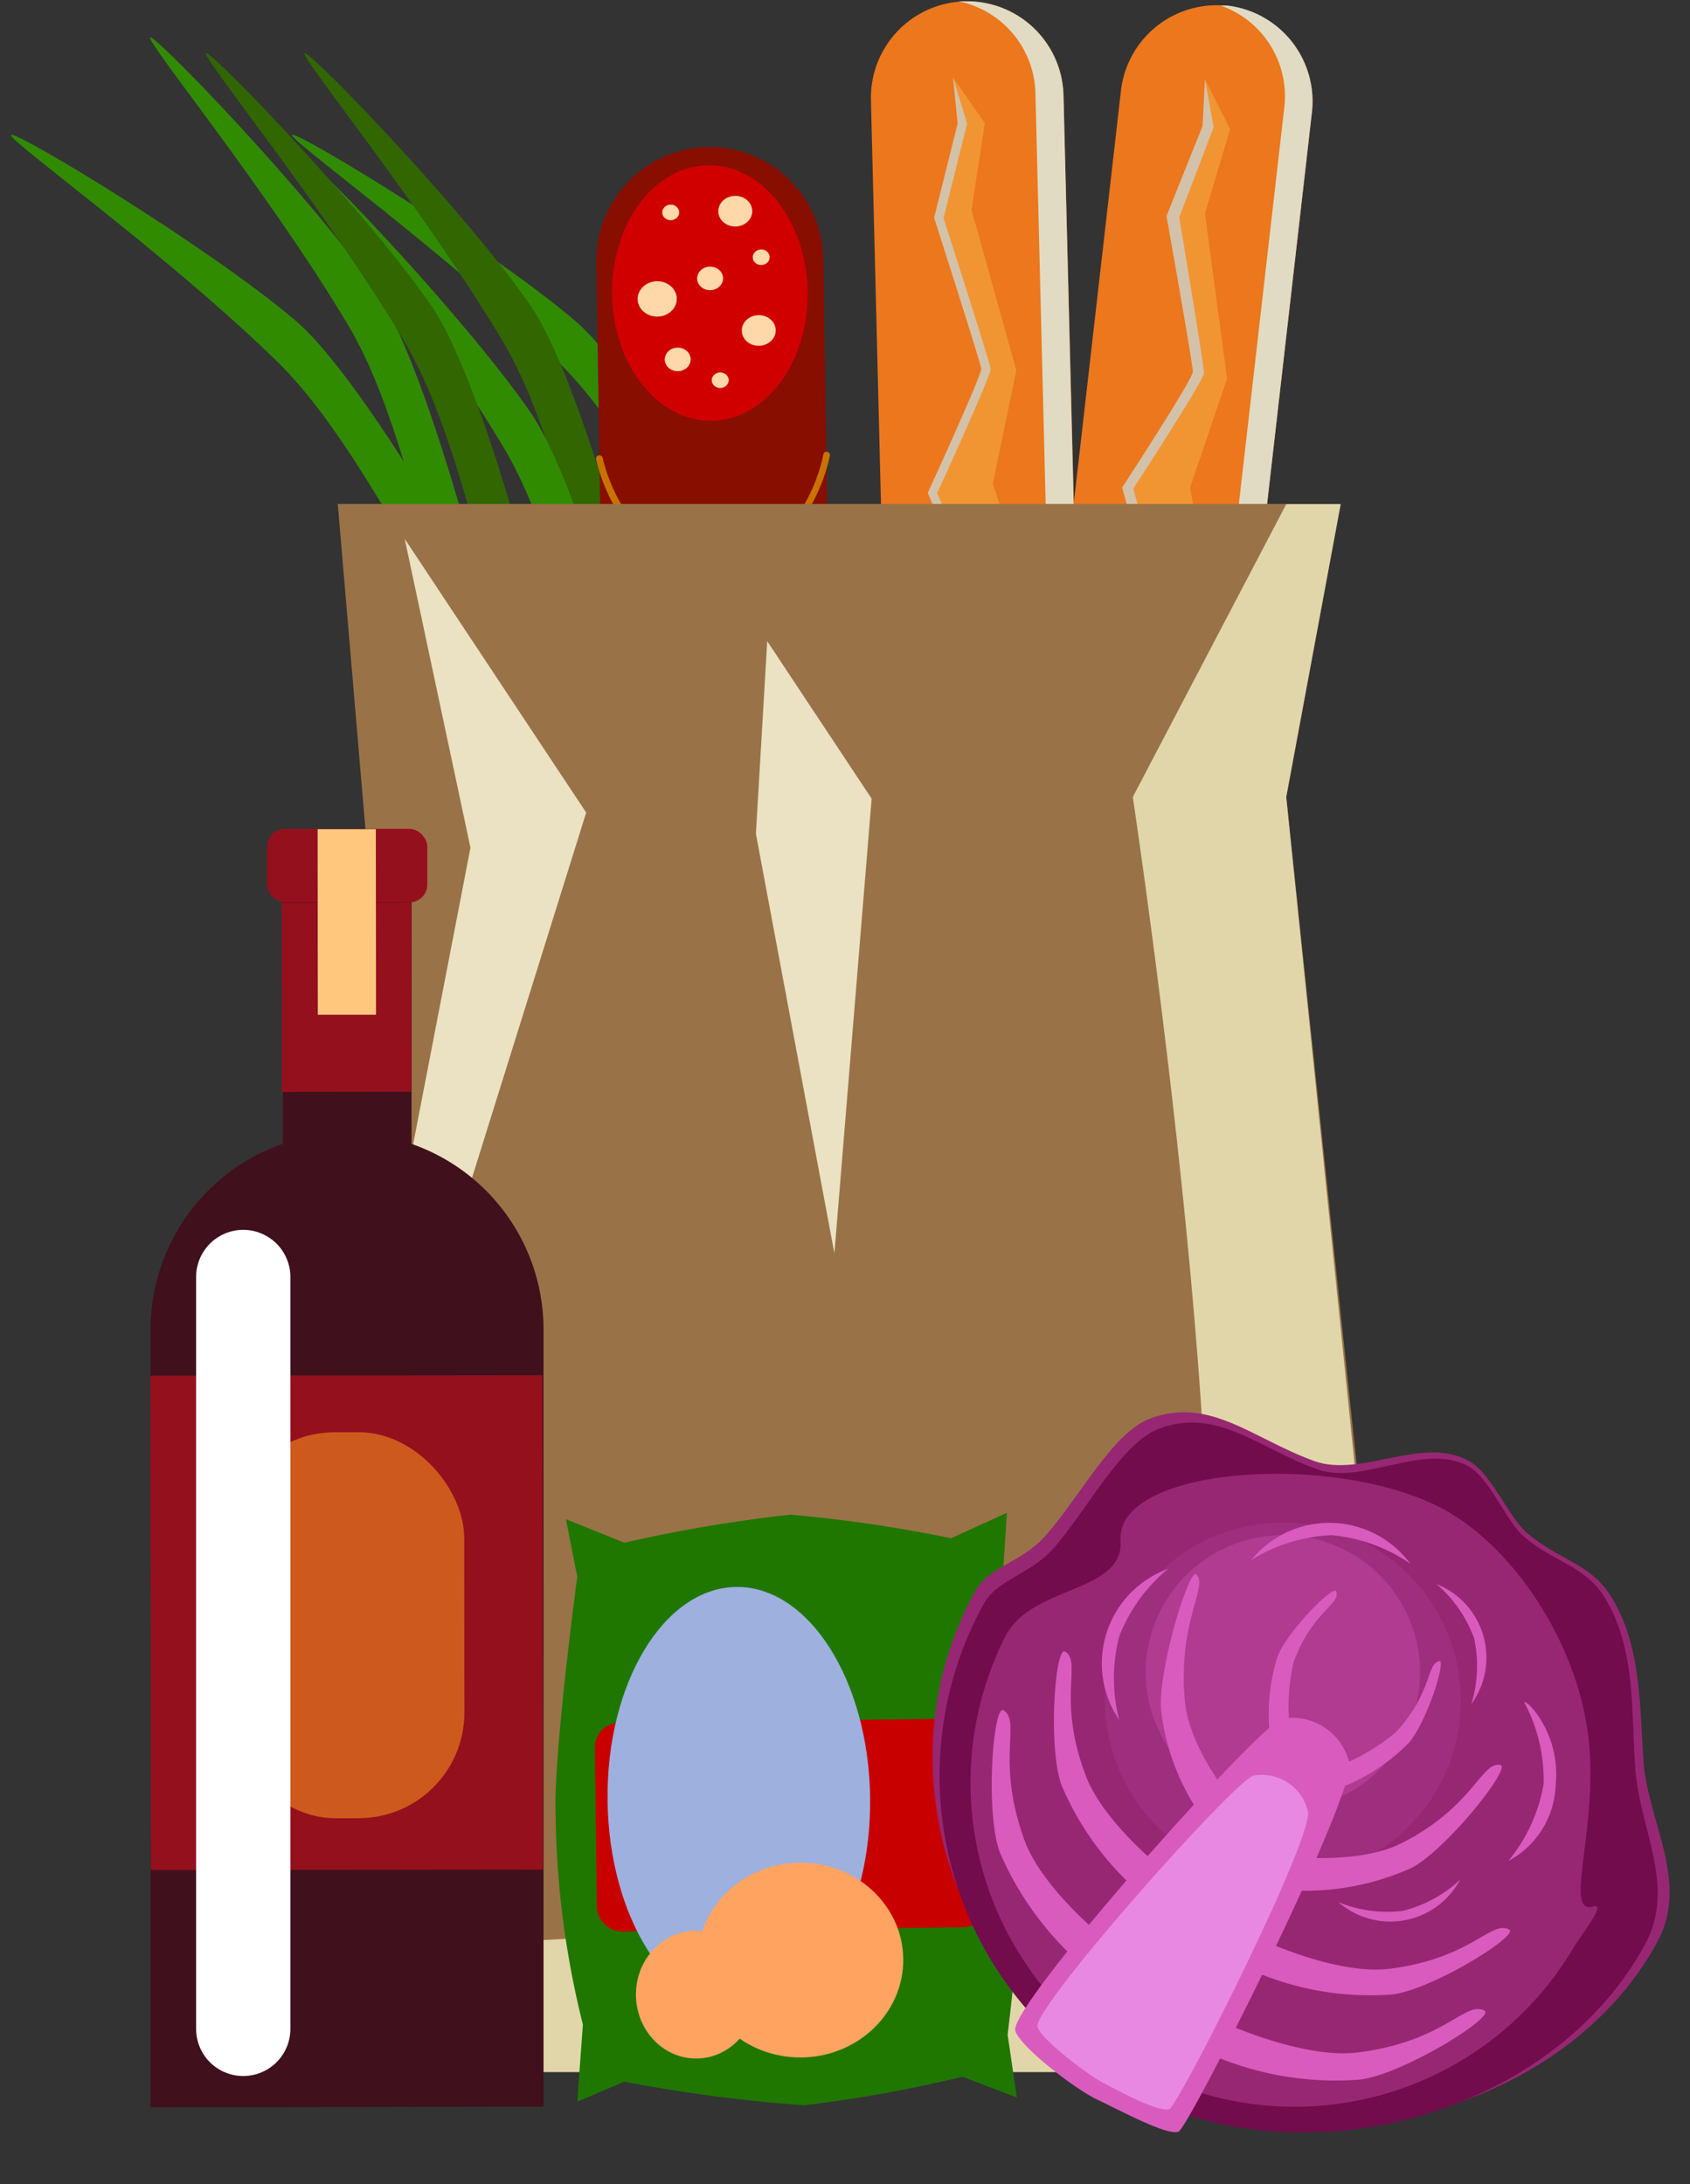 <svg xmlns="http://www.w3.org/2000/svg" viewBox="-0.49 -0.056 71.7 92.646"><rect x="-0.49" y="-0.056" width="71.7" height="92.646" fill="#333333" stroke="none"/><title>Depositphotos_105946282_06</title><g data-name="Layer 2" style="isolation:isolate"><path d="M22.59 29.8S15.64 16.57 12 13.5.49 5.66 0 5.66s6.55 5 11.29 9.64 8.56 15.53 11.3 14.5z" fill="#318b00"/><path d="M34.49 29.8s-7-13.22-10.64-16.3-11.47-7.84-11.93-7.84 6.55 5 11.28 9.64 8.55 15.53 11.29 14.5z" fill="#318b00"/><path d="M21.42 30.7s-3.28-14.57-6-18.5S6.34 1.65 5.9 1.53s5 6.52 8.4 12.24S18.51 31 21.42 30.7z" fill="#318b00"/><path d="M28 31.38s-3.28-14.57-6-18.5S12.9 2.33 12.45 2.2s5 6.52 8.4 12.24S25.07 31.66 28 31.38z" fill="#316600"/><path d="M28 35.91s-3.28-14.57-6-18.5-9-10.55-9.49-10.67 5 6.52 8.4 12.24S25.07 36.2 28 35.91z" fill="#318b00"/><path d="M23.79 31.38s-3.28-14.57-6-18.5S8.72 2.33 8.27 2.2s5 6.52 8.4 12.24 4.21 17.22 7.12 16.94z" fill="#316600"/><path d="M29.55 6.18a4.83 4.83 0 0 0-4.74 4.89l.3 19.48A4.83 4.83 0 0 0 30 35.3a4.83 4.83 0 0 0 4.74-4.89l-.3-19.48a4.83 4.83 0 0 0-4.89-4.75z" fill="#880e00"/><ellipse cx="29.63" cy="12.37" rx="4.15" ry="5.42" transform="rotate(-.88 29.854 12.6)" fill="#d10000"/><ellipse cx="28.26" cy="15.19" rx=".55" ry=".5" transform="rotate(-.89 28.21 15.026)" fill="#ffd8a9"/><ellipse cx="29.64" cy="11.75" rx=".55" ry=".5" transform="rotate(-.88 29.86 11.95)" fill="#ffd8a9"/><ellipse cx="31.7" cy="13.96" rx=".72" ry=".65" transform="rotate(-.88 31.798 13.918)" fill="#ffd8a9"/><ellipse cx="27.39" cy="12.62" rx=".83" ry=".75" transform="rotate(-.89 27.587 12.446)" fill="#ffd8a9"/><ellipse cx="30.07" cy="16.07" rx=".36" ry=".33" transform="rotate(-.89 30.132 16.329)" fill="#ffd8a9"/><ellipse cx="31.81" cy="10.85" rx=".36" ry=".33" transform="rotate(-.89 32.103 11.194)" fill="#ffd8a9"/><ellipse cx="30.7" cy="8.9" rx=".72" ry=".65" transform="rotate(-.89 30.835 8.609)" fill="#ffd8a9"/><ellipse cx="27.97" cy="8.95" rx=".36" ry=".33" transform="rotate(-.89 28.255 9.233)" fill="#ffd8a9"/><path d="M29.84 31.45c-4 0-4.92-4.52-4.92-4.57a.14.14 0 0 1 .11-.17.14.14 0 0 1 .17.11s.88 4.34 4.65 4.34h.08c3.83-.06 4.62-4.44 4.63-4.48a.13.13 0 0 1 .16-.12.14.14 0 0 1 .12.16s-.84 4.66-4.91 4.72z" fill="#c97200"/><path d="M29.73 24c-4 0-4.92-4.52-4.93-4.57a.14.14 0 0 1 .11-.17.14.14 0 0 1 .17.11s.88 4.34 4.65 4.34h.08c3.84-.06 4.62-4.44 4.63-4.48a.13.13 0 0 1 .16-.12.14.14 0 0 1 .12.16s-.84 4.66-4.91 4.72z" fill="#c97200"/><path d="M44.8 59.41a4.09 4.09 0 0 0 4.51-3.58L55.17 4.7A4.09 4.09 0 0 0 51.58.19a4.09 4.09 0 0 0-4.51 3.58L41.22 54.9a4.09 4.09 0 0 0 3.58 4.51z" fill="#ec771d"/><path d="M48.14 55.61L54 4.48a4.08 4.08 0 0 0-2.7-4.3h.28a4.09 4.09 0 0 1 3.59 4.52l-5.85 51.13a4.09 4.09 0 0 1-4.51 3.58 4 4 0 0 1-.89-.22 4.07 4.07 0 0 0 4.22-3.58z" style="mix-blend-mode:multiply" fill="#e0dbc2"/><path d="M50.63 3.3l.65 2.07-1.06 3.57.94 7-1.61 4.64.66 3.68-1.46 6.94-.43-6.14-1.2-4.44s3-4.59 3-4.91S49 9.11 49 9.11l1.53-3.82z" style="mix-blend-mode:multiply" fill="#d3c2a9"/><path d="M50.63 3.3l1.07 2.12L50.63 9l.94 7L50 20.63l.66 3.68-1.87 6.89v-6.09l-1.2-4.44s3-4.59 3-4.91-1.05-6.6-1.05-6.6L51 5.34z" fill="#f19533"/><path d="M41.94 59.59a4.09 4.09 0 0 0 4-4.17L44.63 4a4.09 4.09 0 0 0-4.17-4 4.09 4.09 0 0 0-4 4.17l1.28 51.45a4.09 4.09 0 0 0 4.2 3.97z" fill="#ec771d"/><path d="M44.72 55.37L43.44 3.92A4.08 4.08 0 0 0 40.18 0h.28a4.09 4.09 0 0 1 4.17 4l1.28 51.45a4.09 4.09 0 0 1-4 4.17 4 4 0 0 1-.91-.09 4.07 4.07 0 0 0 3.72-4.16z" style="mix-blend-mode:multiply" fill="#e0dbc2"/><path d="M39.94 3.22l.93 2-.56 3.68 1.9 6.8-1 4.82L42.42 24l-.48 7.08-1.27-6-1.8-4.23s2.3-5 2.27-5.27-2-6.4-2-6.4l1-4z" style="mix-blend-mode:multiply" fill="#d3c2a9"/><path d="M39.94 3.22l1.35 1.95-.56 3.68 1.9 6.8-1 4.82 1.2 3.53-.9 7.09-.86-6-1.8-4.23s2.3-5 2.27-5.27-2-6.4-2-6.4l1-4z" fill="#f19533"/><path fill="#9a7247" d="M13.65 87.83h42.41l1.49-21.19-3.47-32.89 2.31-12.43H13.84l1.22 14.33-2.79 37.49 1.38 14.69z"/><path d="M56.39 21.33l-2.31 12.42 3.47 33.85-1.49 20.23H13.65l-1.37-14.7s3 8.56 5.11 9.11 27.51-1.12 31.92-5.44c4.15-4.07-1.74-43.05-1.74-43.05l6.51-12.42z" style="mix-blend-mode:multiply" fill="#e1d6a9"/><path style="mix-blend-mode:multiply" fill="#eae2c2" d="M16.68 22.8l7.7 11.61-12.11 38.73 7.2-37.24-2.79-13.1z"/><path style="mix-blend-mode:multiply" fill="#eae2c2" d="M32.06 27.14l4.43 6.68-1.58 19.29-3.33-17.8.48-8.17z"/><path d="M22.57 89.3v-33a8.34 8.34 0 0 0-8.36-8.3 8.34 8.34 0 0 0-8.31 8.33v33z" fill="#40101d"/><path fill="#40101d" d="M16.97 49.16h-5.46v-12.5h5.46z"/><rect x="10.79" y="35.11" width="6.8" height="3.12" rx=".76" ry=".76" transform="rotate(180 14.215 36.665)" fill="#95101d"/><path fill="#95101d" d="M16.97 46.252l-5.5.006-.008-8.02 5.5-.006z"/><path fill="#95101d" d="M22.549 79.246l-16.64.018-.022-20.97 16.64-.018z"/><rect x="9.24" y="60.71" width="9.97" height="16.37" rx="4.48" ry="4.48" transform="rotate(179.94 14.224 68.887)" fill="#ce591d"/><path d="M9.83 88a2 2 0 0 1-2-2V54.11a2 2 0 0 1 2-2 2 2 0 0 1 2 2V86a2 2 0 0 1-2 2z" style="mix-blend-mode:soft-light" fill="#fff"/><path fill="#ffc77e" d="M15.463 42.984l-2.47.002-.008-7.87 2.47-.002z"/><path d="M24 89.09l2-.85a64 64 0 0 0 7.63 1 56.58 56.58 0 0 0 6.71-1.21l2.31.88-.39-2.66s.81-6.75.78-9a79.88 79.88 0 0 0-1-10.26l.19-2.88-2.37 1.08a59.53 59.53 0 0 0-6.81-1A62.12 62.12 0 0 0 26 65.38l-2.48-1 .48 2.44s-1 7.45-.92 10a38.51 38.51 0 0 0 1.16 9z" fill="#1f7700"/><ellipse cx="28.75" cy="72.83" rx="2.55" ry="2.71" transform="rotate(-.72 28.988 72.6)" fill="#ffa460"/><rect x="24.78" y="72.94" width="16.58" height="8.85" rx="1.02" ry="1.02" transform="rotate(179.28 33.075 77.36)" fill="#c90000"/><ellipse cx="30.86" cy="76.26" rx="5.57" ry="9" transform="rotate(-.72 30.555 76.588)" style="mix-blend-mode:soft-light" fill="#9eb0de"/><ellipse cx="33.47" cy="83.08" rx="4.36" ry="4.13" transform="rotate(-.72 33.698 82.974)" fill="#ffa460"/><ellipse cx="29.04" cy="84.55" rx="2.55" ry="2.71" transform="rotate(-.72 28.913 84.536)" fill="#ffa460"/><path d="M69.8 82.36c-4 7.28-14.86 10-22.44 5.83s-10.49-13.45-6.49-20.73c.6-1.09 2-1.24 3-2.38 1.57-1.8 2.9-4.47 4.53-5 2.49-.87 4.28.9 6.88 1.84 2 .71 4.61-1.11 6.56 0 .95.52 1.68 2.4 2.48 3.07 1.4 1.17 2.7 1.26 3.59 2.75 1.25 2.09 1.16 4.56 1.33 6.95.22 2.65 1.97 5.11.56 7.67z" fill="#972773"/><path d="M69.28 82.46c-4 7.28-14.63 10.13-22 6.09A15.12 15.12 0 0 1 41.23 68c.6-1.09 2-1.26 3-2.41 1.55-1.81 2.89-4.48 4.49-5.06 2.44-.89 4.17.84 6.69 1.74 1.9.68 4.52-1.17 6.4-.13.92.51 1.61 2.37 2.38 3 1.35 1.14 2.62 1.21 3.47 2.68 1.2 2.06 1.07 4.51 1.21 6.88.13 2.79 1.82 5.2.41 7.76z" fill="#720c4d"/><path d="M66.29 82.52A13.75 13.75 0 0 1 42.2 69.28c1.16-2.11 5-1.77 4.85-4-.19-3.16 9.23-3.78 13.76-1.29 3 1.67 5.6 5.68 6.08 9.56s-1.09 7.63.21 7.26c.6-.19-.49 1.19-.81 1.71z" fill="#972773"/><circle cx="53.94" cy="72.08" r="7.55" transform="rotate(-61.2 53.937 72.078)" fill="#ae4096" opacity=".3"/><circle cx="53.94" cy="70.88" r="5.82" transform="rotate(-61.2 53.938 70.88)" fill="#d95bbe" opacity=".3"/><path d="M42.58 86c-.06.53 2.43 2.5 3.48 3s3 1.55 3.45 1.36 7.49-14.2 7.25-15.64a2.5 2.5 0 0 0-2.85-1.88c-.97.25-11.18 11.72-11.33 13.16z" fill="#d95bbe"/><path d="M51.21 85.64S54.7 87.3 57.12 87c3.67-.46 4.56-2.21 5.37-1.77.47.26-3.42 2.67-5.25 2.92A13.27 13.27 0 0 1 50.68 87c-.44-.32.53-1.36.53-1.36z" fill="#d95bbe"/><path d="M52.92 82.17s3.28 1.57 5.56 1.28c3.46-.44 4.3-2.08 5.06-1.66.44.24-3.22 2.52-4.94 2.75a12.5 12.5 0 0 1-6.18-1.11c-.42-.28.5-1.26.5-1.26z" fill="#d95bbe"/><path d="M53.51 78.62s3.45.53 5.47-.5c3.06-1.55 3.38-3.49 4.19-3.31.47.1-2.27 3.58-3.79 4.37a11 11 0 0 1-6 .86c-.44-.13.13-1.42.13-1.42z" fill="#d95bbe"/><path d="M55.42 75.13a8.42 8.42 0 0 0 3.33-1.73c1.54-1.69 1.27-2.87 1.82-3 .32-.07-.54 2.63-1.3 3.48A8.23 8.23 0 0 1 55.71 76c-.32 0-.29-.87-.29-.87z" fill="#d95bbe"/><path d="M47 82.68s-3.11-2.32-4-4.61c-1.28-3.47-.15-5.07-.91-5.58-.44-.3-.79 4.27-.17 6A13.27 13.27 0 0 0 46 83.77c.5.23 1-1.09 1-1.09z" fill="#d95bbe"/><path d="M49.26 79.57s-2.91-2.19-3.7-4.35c-1.21-3.22-.14-4.77-.86-5.22-.42-.28-.74 4-.16 5.65a12.51 12.51 0 0 0 3.84 5c.43.18.88-1.08.88-1.08z" fill="#d95bbe"/><path d="M52.08 76.64s-2.08-2.32-2.3-4.54c-.31-3.36 1-4.86.49-5.38-.31-.3-1.64 4.07-1.5 5.75A9.75 9.75 0 0 0 51 77.65c.38.26 1.08-1.01 1.08-1.01z" fill="#d95bbe"/><path d="M54.39 74.2a8.43 8.43 0 0 1 0-3.75c.79-2.15 2-2.45 1.81-3-.09-.32-2.09 1.7-2.49 2.76a8.23 8.23 0 0 0-.2 4.13c.12.3.88-.14.88-.14z" fill="#d95bbe"/><path d="M59.36 66.28A7 7 0 0 0 56 65.06a7 7 0 0 0-3.41 1.06 4.27 4.27 0 0 1 6.76.16z" fill="#d95bbe"/><path d="M49.09 66.47A7 7 0 0 0 47 69.34a7 7 0 0 0 0 3.57 4.27 4.27 0 0 1 2.09-6.43z" fill="#d95bbe"/><path d="M63.5 78.88a7 7 0 0 0 1.5-3.26 7 7 0 0 0-.82-3.47c.07-.15 1.56 1.3 1.33 3.52a3.79 3.79 0 0 1-2.01 3.21z" fill="#d95bbe"/><path d="M61.93 72.23a5.51 5.51 0 0 0 .12-2.8 5.49 5.49 0 0 0-1.6-2.3 3.36 3.36 0 0 1 1.48 5.1z" fill="#d95bbe"/><path d="M56.28 80.62A5.5 5.5 0 0 0 59 81a5.49 5.49 0 0 0 2.46-1.33 3.36 3.36 0 0 1-5.23.9z" fill="#d95bbe"/><path d="M43.52 85.87c0 .43 2 2 2.81 2.43s2.39 1.26 2.79 1.1 6.1-11.45 5.88-12.62a2 2 0 0 0-2.31-1.52c-.79.2-9.05 9.48-9.17 10.61z" fill="#e888e2"/></g></svg>